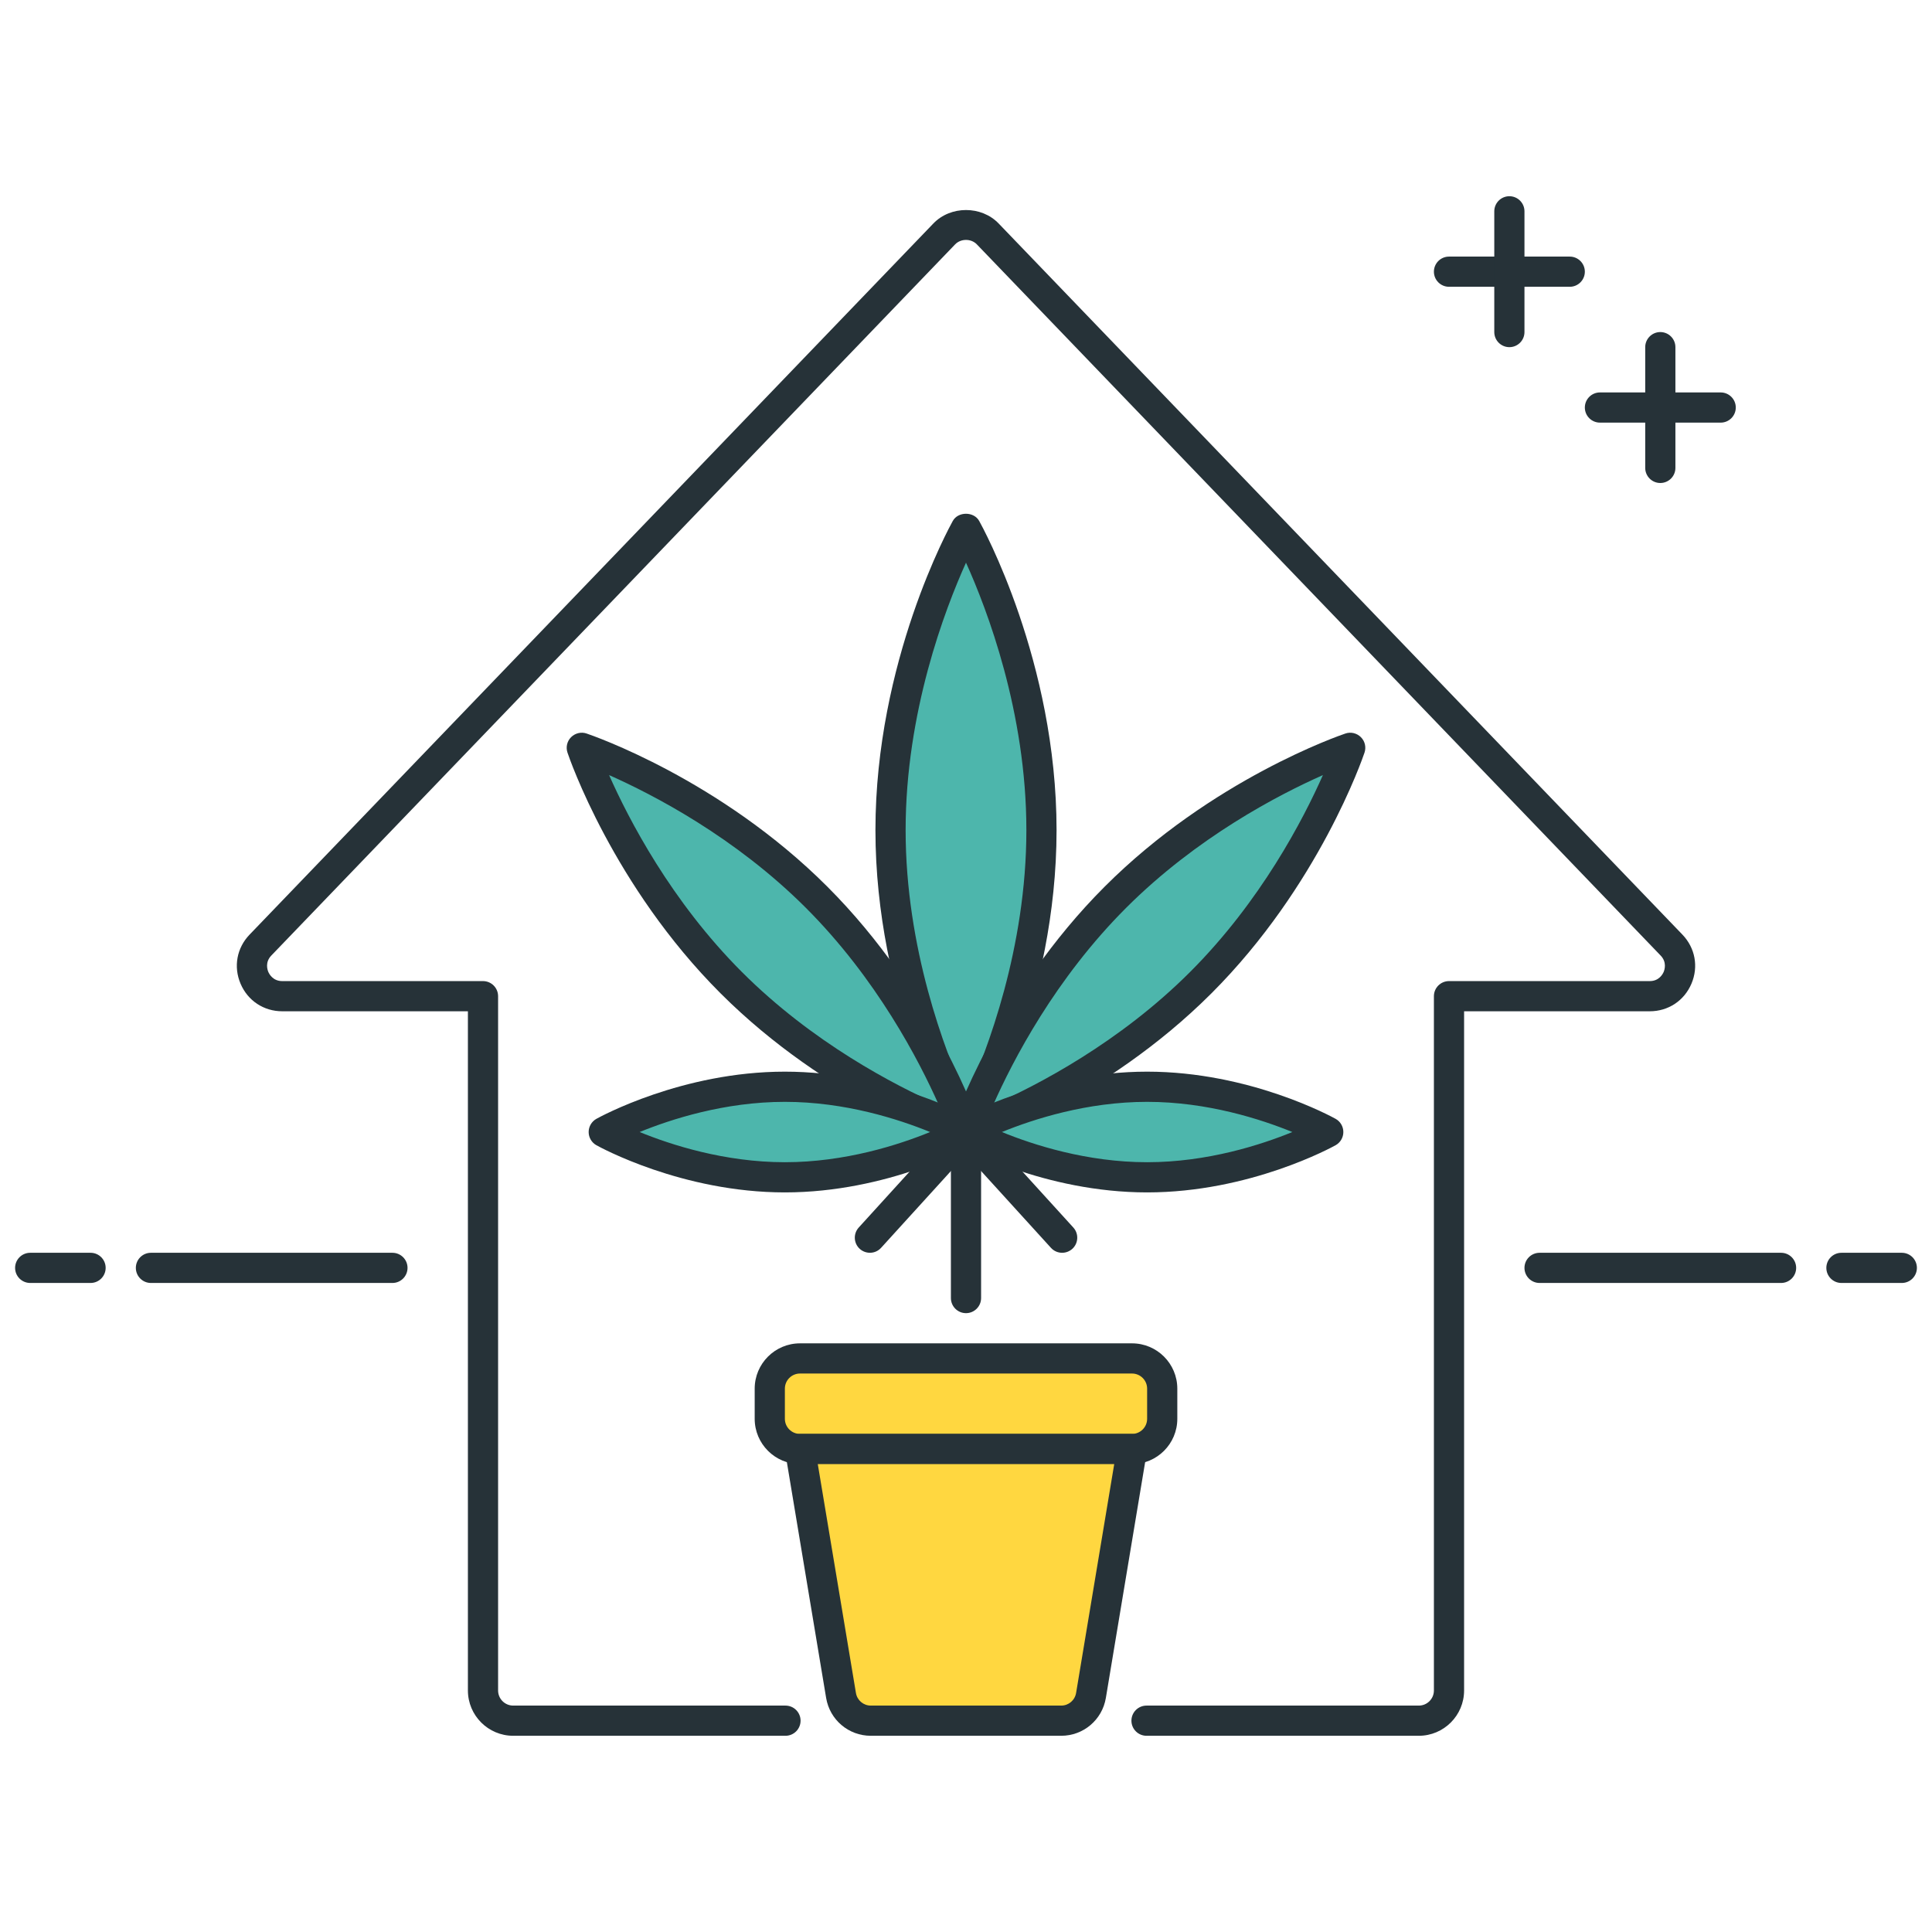 <?xml version="1.0" encoding="utf-8"?>
<!-- Generator: Adobe Illustrator 22.0.0, SVG Export Plug-In . SVG Version: 6.00 Build 0)  -->
<svg version="1.1" id="Layer_1" xmlns="http://www.w3.org/2000/svg" xmlns:xlink="http://www.w3.org/1999/xlink" x="0px" y="0px"
	 viewBox="0 0 64 64" style="enable-background:new 0 0 64 64;" xml:space="preserve">
<style type="text/css">
	.st0{fill:#263238;}
	.st1{fill:#4FC3F7;}
	.st2{fill:#4DB6AC;}
	.st3{fill:#FF5252;}
	.st4{fill:#FFFFFF;}
	.st5{fill:#FFD740;}
	.st6{fill:#40C4FF;}
</style>
<g>
	<g>
		<path class="st0" d="M3,42.5H1c-0.276,0-0.5-0.224-0.5-0.5s0.224-0.5,0.5-0.5h2c0.276,0,0.5,0.224,0.5,0.5S3.276,42.5,3,42.5z"/>
	</g>
	<g>
		<path class="st0" d="M13,42.5H5c-0.276,0-0.5-0.224-0.5-0.5s0.224-0.5,0.5-0.5h8c0.276,0,0.5,0.224,0.5,0.5S13.276,42.5,13,42.5z"
			/>
	</g>
	<g>
		<path class="st0" d="M63,42.5h-2c-0.276,0-0.5-0.224-0.5-0.5s0.224-0.5,0.5-0.5h2c0.276,0,0.5,0.224,0.5,0.5S63.276,42.5,63,42.5z
			"/>
	</g>
	<g>
		<path class="st0" d="M59,42.5h-8c-0.276,0-0.5-0.224-0.5-0.5s0.224-0.5,0.5-0.5h8c0.276,0,0.5,0.224,0.5,0.5S59.276,42.5,59,42.5z
			"/>
	</g>
	<g>
		<path class="st0" d="M57,14h-4c-0.276,0-0.5-0.224-0.5-0.5S52.724,13,53,13h4c0.276,0,0.5,0.224,0.5,0.5S57.276,14,57,14z"/>
	</g>
	<g>
		<path class="st0" d="M52,9.5h-4c-0.276,0-0.5-0.224-0.5-0.5s0.224-0.5,0.5-0.5h4c0.276,0,0.5,0.224,0.5,0.5S52.276,9.5,52,9.5z"/>
	</g>
	<g>
		<path class="st0" d="M50,11.5c-0.276,0-0.5-0.224-0.5-0.5V7c0-0.276,0.224-0.5,0.5-0.5s0.5,0.224,0.5,0.5v4
			C50.5,11.276,50.276,11.5,50,11.5z"/>
	</g>
	<g>
		<path class="st0" d="M55,16c-0.276,0-0.5-0.224-0.5-0.5v-4c0-0.276,0.224-0.5,0.5-0.5s0.5,0.224,0.5,0.5v4
			C55.5,15.776,55.276,16,55,16z"/>
	</g>
	<g>
		<path class="st0" d="M35.184,41.5c-0.136,0-0.271-0.055-0.37-0.164L32,38.243l-2.813,3.093c-0.186,0.205-0.5,0.219-0.707,0.034
			c-0.204-0.186-0.219-0.502-0.033-0.707l3.184-3.5c0.189-0.208,0.551-0.208,0.74,0l3.184,3.5c0.186,0.204,0.171,0.521-0.033,0.707
			C35.424,41.457,35.304,41.5,35.184,41.5z"/>
	</g>
	<g>
		<path class="st0" d="M32,43.5c-0.276,0-0.5-0.224-0.5-0.5v-5.5c0-0.276,0.224-0.5,0.5-0.5s0.5,0.224,0.5,0.5V43
			C32.5,43.276,32.276,43.5,32,43.5z"/>
	</g>
	<g>
		<path class="st2" d="M34.5,27.5c0,5.523-2.5,10-2.5,10s-2.5-4.477-2.5-10s2.5-10,2.5-10S34.5,21.977,34.5,27.5z"/>
		<path class="st0" d="M32,38c-0.182,0-0.349-0.098-0.437-0.256C31.459,37.556,29,33.089,29,27.5s2.459-10.056,2.563-10.244
			c0.176-0.316,0.697-0.316,0.873,0C32.541,17.444,35,21.911,35,27.5s-2.459,10.056-2.563,10.244C32.349,37.902,32.182,38,32,38z
			 M32,18.639c-0.701,1.554-2,4.958-2,8.861s1.299,7.308,2,8.861c0.701-1.554,2-4.958,2-8.861S32.701,20.192,32,18.639z"/>
	</g>
	<g>
		<path class="st2" d="M39.778,32.55C36.263,36.065,32,37.5,32,37.5s1.435-4.263,4.95-7.778c3.515-3.515,7.778-4.95,7.778-4.95
			S43.293,29.036,39.778,32.55z"/>
		<path class="st0" d="M32,38c-0.131,0-0.258-0.051-0.354-0.146c-0.135-0.134-0.181-0.333-0.12-0.513
			c0.06-0.178,1.513-4.415,5.07-7.972c3.557-3.557,7.793-5.01,7.972-5.07c0.178-0.062,0.378-0.014,0.513,0.12
			c0.135,0.134,0.181,0.333,0.12,0.513c-0.06,0.178-1.513,4.416-5.069,7.972s-7.794,5.01-7.973,5.07C32.107,37.992,32.054,38,32,38z
			 M43.823,25.676c-1.462,0.648-4.176,2.055-6.52,4.399c-2.35,2.349-3.754,5.061-4.4,6.521c1.461-0.648,4.177-2.055,6.521-4.399
			C41.769,29.853,43.175,27.138,43.823,25.676z"/>
	</g>
	<g>
		<path class="st2" d="M24.222,32.55C27.737,36.065,32,37.5,32,37.5s-1.435-4.263-4.95-7.778c-3.515-3.515-7.778-4.95-7.778-4.95
			S20.707,29.036,24.222,32.55z"/>
		<path class="st0" d="M32,38c-0.054,0-0.107-0.008-0.159-0.026c-0.179-0.061-4.416-1.514-7.973-5.07s-5.01-7.794-5.069-7.972
			c-0.061-0.18-0.015-0.379,0.12-0.513c0.135-0.134,0.337-0.182,0.513-0.12c0.179,0.06,4.415,1.513,7.972,5.07
			c3.558,3.557,5.011,7.794,5.07,7.972c0.061,0.18,0.015,0.379-0.12,0.513C32.258,37.949,32.131,38,32,38z M20.177,25.676
			c0.648,1.462,2.055,4.177,4.398,6.521s5.059,3.75,6.521,4.399c-0.648-1.461-2.055-4.176-4.399-6.521
			C24.353,27.731,21.639,26.325,20.177,25.676z"/>
	</g>
	<g>
		<path class="st2" d="M26,39c3.314,0,6-1.5,6-1.5S29.314,36,26,36s-6,1.5-6,1.5S22.686,39,26,39z"/>
		<path class="st0" d="M26,39.5c-3.404,0-6.13-1.5-6.244-1.563C19.598,37.848,19.5,37.681,19.5,37.5s0.098-0.348,0.256-0.437
			C19.87,37,22.596,35.5,26,35.5s6.13,1.5,6.244,1.563c0.158,0.088,0.256,0.255,0.256,0.437s-0.098,0.348-0.256,0.437
			C32.13,38,29.404,39.5,26,39.5z M21.189,37.5c1.035,0.423,2.813,1,4.811,1s3.775-0.577,4.811-1c-1.035-0.423-2.813-1-4.811-1
			S22.225,37.077,21.189,37.5z"/>
	</g>
	<g>
		<path class="st2" d="M38,39c3.314,0,6-1.5,6-1.5S41.314,36,38,36s-6,1.5-6,1.5S34.686,39,38,39z"/>
		<path class="st0" d="M38,39.5c-3.404,0-6.13-1.5-6.244-1.563C31.598,37.848,31.5,37.681,31.5,37.5s0.098-0.348,0.256-0.437
			C31.87,37,34.596,35.5,38,35.5s6.13,1.5,6.244,1.563c0.158,0.088,0.256,0.255,0.256,0.437s-0.098,0.348-0.256,0.437
			C44.13,38,41.404,39.5,38,39.5z M33.189,37.5c1.035,0.423,2.813,1,4.811,1s3.775-0.577,4.811-1c-1.035-0.423-2.813-1-4.811-1
			S34.225,37.077,33.189,37.5z"/>
	</g>
	<g>
		<path class="st5" d="M37.5,48h-11c-0.552,0-1-0.448-1-1v-1c0-0.552,0.448-1,1-1h11c0.552,0,1,0.448,1,1v1
			C38.5,47.552,38.052,48,37.5,48z"/>
		<path class="st0" d="M37.5,48.5h-11c-0.827,0-1.5-0.673-1.5-1.5v-1c0-0.827,0.673-1.5,1.5-1.5h11c0.827,0,1.5,0.673,1.5,1.5v1
			C39,47.827,38.327,48.5,37.5,48.5z M26.5,45.5c-0.275,0-0.5,0.224-0.5,0.5v1c0,0.276,0.225,0.5,0.5,0.5h11
			c0.275,0,0.5-0.224,0.5-0.5v-1c0-0.276-0.225-0.5-0.5-0.5H26.5z"/>
	</g>
	<g>
		<path class="st5" d="M35.153,57h-6.306c-0.489,0-0.906-0.353-0.986-0.836L26.5,48h11l-1.361,8.164
			C36.059,56.647,35.642,57,35.153,57z"/>
		<path class="st0" d="M35.153,57.5h-6.307c-0.735,0-1.357-0.527-1.479-1.252l-1.36-8.166c-0.024-0.145,0.017-0.293,0.111-0.405
			c0.096-0.112,0.235-0.177,0.382-0.177h11c0.146,0,0.286,0.064,0.382,0.177c0.095,0.112,0.136,0.26,0.111,0.405l-1.36,8.165
			C36.511,56.973,35.889,57.5,35.153,57.5z M27.09,48.5l1.264,7.583c0.041,0.242,0.248,0.417,0.493,0.417h6.307
			c0.245,0,0.452-0.176,0.493-0.418L36.91,48.5H27.09z"/>
	</g>
	<g>
		<path class="st0" d="M47,57.5h-9.02c-0.276,0-0.5-0.224-0.5-0.5s0.224-0.5,0.5-0.5H47c0.275,0,0.5-0.224,0.5-0.5V33
			c0-0.276,0.224-0.5,0.5-0.5h6.651c0.307,0,0.43-0.233,0.46-0.304s0.113-0.321-0.1-0.542L32.36,8.096
			c-0.189-0.198-0.531-0.198-0.721,0L8.988,31.653c-0.213,0.221-0.13,0.471-0.1,0.542S9.042,32.5,9.349,32.5H16
			c0.276,0,0.5,0.224,0.5,0.5v23c0,0.276,0.225,0.5,0.5,0.5h9.02c0.276,0,0.5,0.224,0.5,0.5s-0.224,0.5-0.5,0.5H17
			c-0.827,0-1.5-0.673-1.5-1.5V33.5H9.349c-0.611,0-1.141-0.35-1.38-0.913c-0.24-0.563-0.125-1.187,0.299-1.627L30.919,7.403
			c0.57-0.594,1.592-0.594,2.162,0L55.732,30.96c0.424,0.441,0.539,1.064,0.299,1.627c-0.239,0.563-0.769,0.913-1.38,0.913H48.5V56
			C48.5,56.827,47.827,57.5,47,57.5z"/>
	</g>
</g>
</svg>
